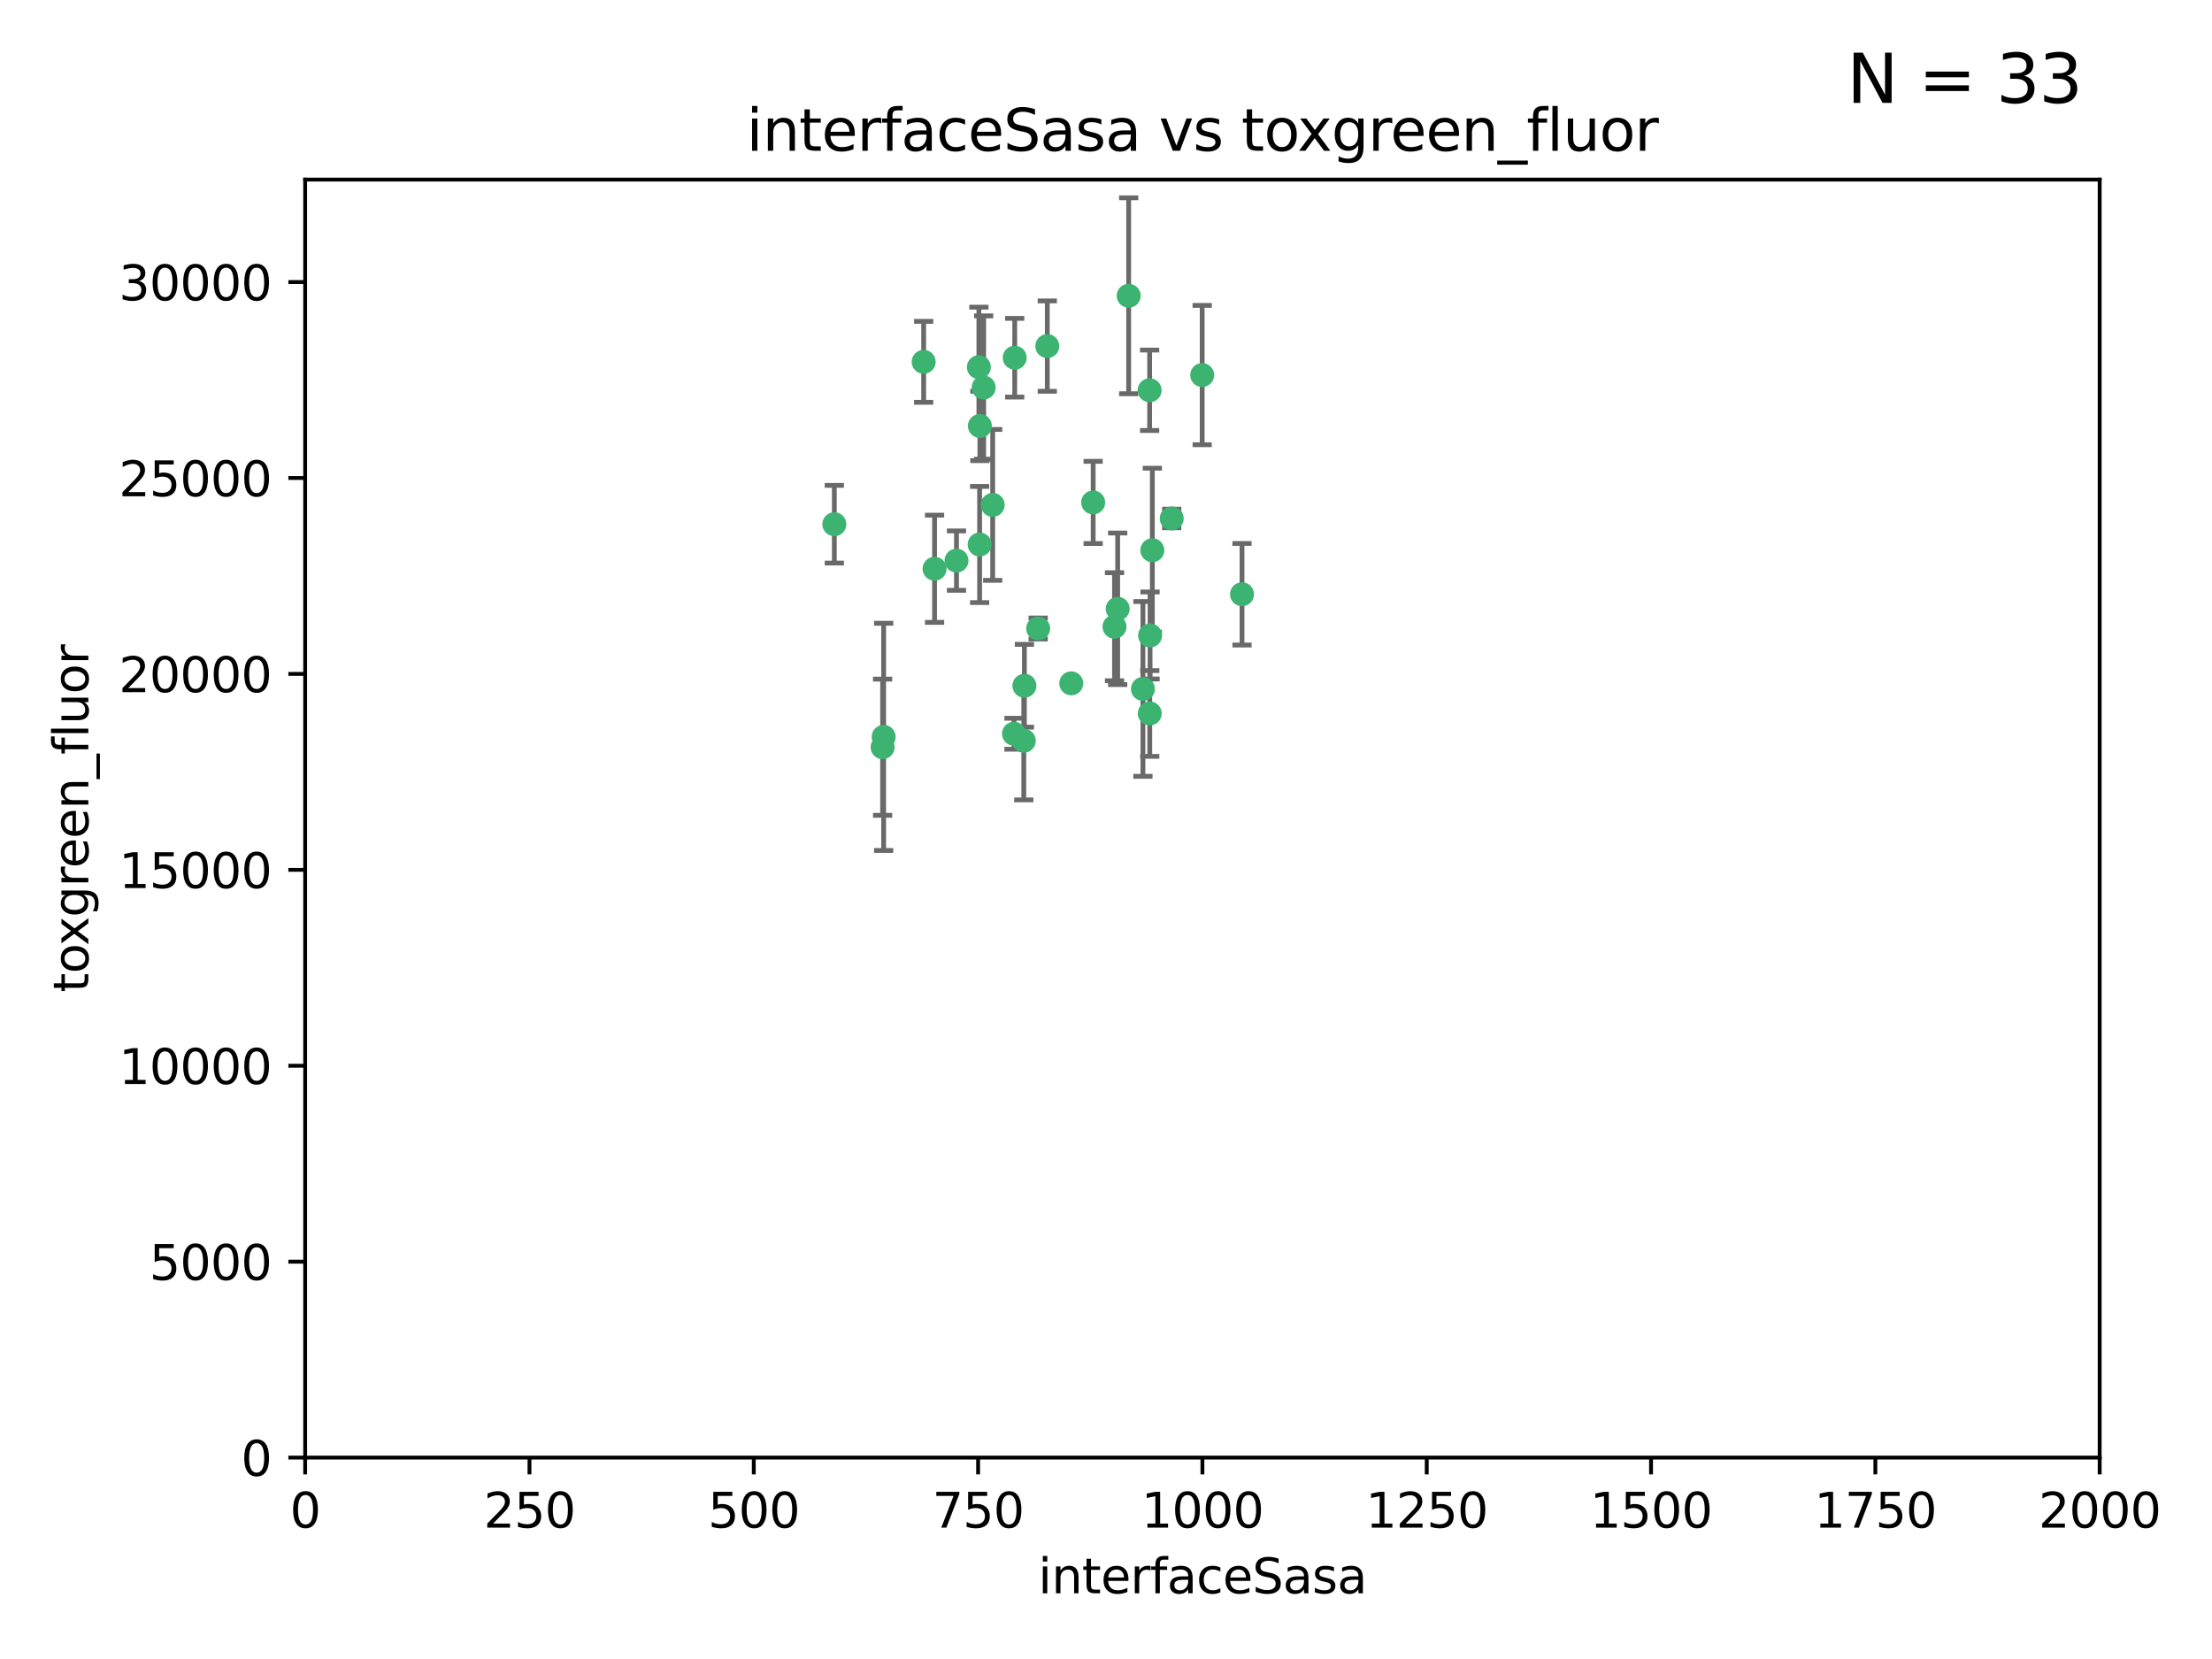 <?xml version="1.0" encoding="utf-8" standalone="no"?>
<!DOCTYPE svg PUBLIC "-//W3C//DTD SVG 1.1//EN"
  "http://www.w3.org/Graphics/SVG/1.1/DTD/svg11.dtd">
<svg xmlns:xlink="http://www.w3.org/1999/xlink" width="460.8pt" height="345.6pt" viewBox="0 0 460.8 345.6" xmlns="http://www.w3.org/2000/svg" version="1.1">
 <defs>
  <style type="text/css">*{stroke-linejoin: round; stroke-linecap: butt}</style>
 </defs>
 <g id="figure_1">
  <g id="patch_1">
   <path d="M 0 345.6 
L 460.8 345.6 
L 460.8 0 
L 0 0 
z
" style="fill: #ffffff"/>
  </g>
  <g id="axes_1">
   <g id="patch_2">
    <path d="M 63.571 303.64 
L 437.4 303.64 
L 437.4 37.411 
L 63.571 37.411 
z
" style="fill: #ffffff"/>
   </g>
   <g id="PathCollection_1">
    <defs>
     <path id="m4b4ad82e3a" d="M 0 1.118 
C 0.297 1.118 0.581 1 0.791 0.791 
C 1 0.581 1.118 0.297 1.118 0 
C 1.118 -0.297 1 -0.581 0.791 -0.791 
C 0.581 -1 0.297 -1.118 0 -1.118 
C -0.297 -1.118 -0.581 -1 -0.791 -0.791 
C -1 -0.581 -1.118 -0.297 -1.118 0 
C -1.118 0.297 -1 0.581 -0.791 0.791 
C -0.581 1 -0.297 1.118 0 1.118 
z
" style="stroke: #3cb371"/>
    </defs>
    <g clip-path="url(#p4bddaed926)">
     <use xlink:href="#m4b4ad82e3a" x="239.489" y="81.302" style="fill: #3cb371; stroke: #3cb371"/>
     <use xlink:href="#m4b4ad82e3a" x="250.437" y="78.131" style="fill: #3cb371; stroke: #3cb371"/>
     <use xlink:href="#m4b4ad82e3a" x="218.168" y="72.1" style="fill: #3cb371; stroke: #3cb371"/>
     <use xlink:href="#m4b4ad82e3a" x="240.054" y="114.62" style="fill: #3cb371; stroke: #3cb371"/>
     <use xlink:href="#m4b4ad82e3a" x="258.734" y="123.793" style="fill: #3cb371; stroke: #3cb371"/>
     <use xlink:href="#m4b4ad82e3a" x="211.385" y="74.519" style="fill: #3cb371; stroke: #3cb371"/>
     <use xlink:href="#m4b4ad82e3a" x="223.161" y="142.351" style="fill: #3cb371; stroke: #3cb371"/>
     <use xlink:href="#m4b4ad82e3a" x="227.725" y="104.669" style="fill: #3cb371; stroke: #3cb371"/>
     <use xlink:href="#m4b4ad82e3a" x="235.125" y="61.614" style="fill: #3cb371; stroke: #3cb371"/>
     <use xlink:href="#m4b4ad82e3a" x="244.091" y="108.004" style="fill: #3cb371; stroke: #3cb371"/>
     <use xlink:href="#m4b4ad82e3a" x="213.404" y="142.86" style="fill: #3cb371; stroke: #3cb371"/>
     <use xlink:href="#m4b4ad82e3a" x="204.131" y="88.731" style="fill: #3cb371; stroke: #3cb371"/>
     <use xlink:href="#m4b4ad82e3a" x="204.916" y="80.73" style="fill: #3cb371; stroke: #3cb371"/>
     <use xlink:href="#m4b4ad82e3a" x="192.417" y="75.375" style="fill: #3cb371; stroke: #3cb371"/>
     <use xlink:href="#m4b4ad82e3a" x="213.275" y="154.316" style="fill: #3cb371; stroke: #3cb371"/>
     <use xlink:href="#m4b4ad82e3a" x="216.269" y="130.924" style="fill: #3cb371; stroke: #3cb371"/>
     <use xlink:href="#m4b4ad82e3a" x="206.796" y="105.18" style="fill: #3cb371; stroke: #3cb371"/>
     <use xlink:href="#m4b4ad82e3a" x="199.256" y="116.785" style="fill: #3cb371; stroke: #3cb371"/>
     <use xlink:href="#m4b4ad82e3a" x="203.92" y="76.485" style="fill: #3cb371; stroke: #3cb371"/>
     <use xlink:href="#m4b4ad82e3a" x="204.073" y="113.43" style="fill: #3cb371; stroke: #3cb371"/>
     <use xlink:href="#m4b4ad82e3a" x="239.579" y="132.38" style="fill: #3cb371; stroke: #3cb371"/>
     <use xlink:href="#m4b4ad82e3a" x="232.833" y="126.822" style="fill: #3cb371; stroke: #3cb371"/>
     <use xlink:href="#m4b4ad82e3a" x="194.686" y="118.484" style="fill: #3cb371; stroke: #3cb371"/>
     <use xlink:href="#m4b4ad82e3a" x="183.864" y="155.658" style="fill: #3cb371; stroke: #3cb371"/>
     <use xlink:href="#m4b4ad82e3a" x="211.23" y="152.848" style="fill: #3cb371; stroke: #3cb371"/>
     <use xlink:href="#m4b4ad82e3a" x="238.093" y="143.516" style="fill: #3cb371; stroke: #3cb371"/>
     <use xlink:href="#m4b4ad82e3a" x="239.516" y="148.629" style="fill: #3cb371; stroke: #3cb371"/>
     <use xlink:href="#m4b4ad82e3a" x="184.082" y="153.5" style="fill: #3cb371; stroke: #3cb371"/>
     <use xlink:href="#m4b4ad82e3a" x="232.174" y="130.556" style="fill: #3cb371; stroke: #3cb371"/>
     <use xlink:href="#m4b4ad82e3a" x="173.806" y="109.203" style="fill: #3cb371; stroke: #3cb371"/>
    </g>
   </g>
   <g id="matplotlib.axis_1">
    <g id="xtick_1">
     <g id="line2d_1">
      <defs>
       <path id="mfb770c3630" d="M 0 0 
L 0 3.5 
" style="stroke: #000000; stroke-width: 0.8"/>
      </defs>
      <g>
       <use xlink:href="#mfb770c3630" x="63.571" y="303.64" style="stroke: #000000; stroke-width: 0.8"/>
      </g>
     </g>
     <g id="text_1">
      <!-- 0 -->
      <g transform="translate(60.39 318.238)scale(0.1 -0.1)">
       <defs>
        <path id="DejaVuSans-30" d="M 2034 4250 
Q 1547 4250 1301 3770 
Q 1056 3291 1056 2328 
Q 1056 1369 1301 889 
Q 1547 409 2034 409 
Q 2525 409 2770 889 
Q 3016 1369 3016 2328 
Q 3016 3291 2770 3770 
Q 2525 4250 2034 4250 
z
M 2034 4750 
Q 2819 4750 3233 4129 
Q 3647 3509 3647 2328 
Q 3647 1150 3233 529 
Q 2819 -91 2034 -91 
Q 1250 -91 836 529 
Q 422 1150 422 2328 
Q 422 3509 836 4129 
Q 1250 4750 2034 4750 
z
" transform="scale(0.016)"/>
       </defs>
       <use xlink:href="#DejaVuSans-30"/>
      </g>
     </g>
    </g>
    <g id="xtick_2">
     <g id="line2d_2">
      <g>
       <use xlink:href="#mfb770c3630" x="110.3" y="303.64" style="stroke: #000000; stroke-width: 0.8"/>
      </g>
     </g>
     <g id="text_2">
      <!-- 250 -->
      <g transform="translate(100.756 318.238)scale(0.1 -0.1)">
       <defs>
        <path id="DejaVuSans-32" d="M 1228 531 
L 3431 531 
L 3431 0 
L 469 0 
L 469 531 
Q 828 903 1448 1529 
Q 2069 2156 2228 2338 
Q 2531 2678 2651 2914 
Q 2772 3150 2772 3378 
Q 2772 3750 2511 3984 
Q 2250 4219 1831 4219 
Q 1534 4219 1204 4116 
Q 875 4013 500 3803 
L 500 4441 
Q 881 4594 1212 4672 
Q 1544 4750 1819 4750 
Q 2544 4750 2975 4387 
Q 3406 4025 3406 3419 
Q 3406 3131 3298 2873 
Q 3191 2616 2906 2266 
Q 2828 2175 2409 1742 
Q 1991 1309 1228 531 
z
" transform="scale(0.016)"/>
        <path id="DejaVuSans-35" d="M 691 4666 
L 3169 4666 
L 3169 4134 
L 1269 4134 
L 1269 2991 
Q 1406 3038 1543 3061 
Q 1681 3084 1819 3084 
Q 2600 3084 3056 2656 
Q 3513 2228 3513 1497 
Q 3513 744 3044 326 
Q 2575 -91 1722 -91 
Q 1428 -91 1123 -41 
Q 819 9 494 109 
L 494 744 
Q 775 591 1075 516 
Q 1375 441 1709 441 
Q 2250 441 2565 725 
Q 2881 1009 2881 1497 
Q 2881 1984 2565 2268 
Q 2250 2553 1709 2553 
Q 1456 2553 1204 2497 
Q 953 2441 691 2322 
L 691 4666 
z
" transform="scale(0.016)"/>
       </defs>
       <use xlink:href="#DejaVuSans-32"/>
       <use xlink:href="#DejaVuSans-35" x="63.623"/>
       <use xlink:href="#DejaVuSans-30" x="127.246"/>
      </g>
     </g>
    </g>
    <g id="xtick_3">
     <g id="line2d_3">
      <g>
       <use xlink:href="#mfb770c3630" x="157.028" y="303.64" style="stroke: #000000; stroke-width: 0.8"/>
      </g>
     </g>
     <g id="text_3">
      <!-- 500 -->
      <g transform="translate(147.485 318.238)scale(0.1 -0.1)">
       <use xlink:href="#DejaVuSans-35"/>
       <use xlink:href="#DejaVuSans-30" x="63.623"/>
       <use xlink:href="#DejaVuSans-30" x="127.246"/>
      </g>
     </g>
    </g>
    <g id="xtick_4">
     <g id="line2d_4">
      <g>
       <use xlink:href="#mfb770c3630" x="203.757" y="303.64" style="stroke: #000000; stroke-width: 0.8"/>
      </g>
     </g>
     <g id="text_4">
      <!-- 750 -->
      <g transform="translate(194.213 318.238)scale(0.1 -0.1)">
       <defs>
        <path id="DejaVuSans-37" d="M 525 4666 
L 3525 4666 
L 3525 4397 
L 1831 0 
L 1172 0 
L 2766 4134 
L 525 4134 
L 525 4666 
z
" transform="scale(0.016)"/>
       </defs>
       <use xlink:href="#DejaVuSans-37"/>
       <use xlink:href="#DejaVuSans-35" x="63.623"/>
       <use xlink:href="#DejaVuSans-30" x="127.246"/>
      </g>
     </g>
    </g>
    <g id="xtick_5">
     <g id="line2d_5">
      <g>
       <use xlink:href="#mfb770c3630" x="250.486" y="303.64" style="stroke: #000000; stroke-width: 0.8"/>
      </g>
     </g>
     <g id="text_5">
      <!-- 1000 -->
      <g transform="translate(237.761 318.238)scale(0.1 -0.1)">
       <defs>
        <path id="DejaVuSans-31" d="M 794 531 
L 1825 531 
L 1825 4091 
L 703 3866 
L 703 4441 
L 1819 4666 
L 2450 4666 
L 2450 531 
L 3481 531 
L 3481 0 
L 794 0 
L 794 531 
z
" transform="scale(0.016)"/>
       </defs>
       <use xlink:href="#DejaVuSans-31"/>
       <use xlink:href="#DejaVuSans-30" x="63.623"/>
       <use xlink:href="#DejaVuSans-30" x="127.246"/>
       <use xlink:href="#DejaVuSans-30" x="190.869"/>
      </g>
     </g>
    </g>
    <g id="xtick_6">
     <g id="line2d_6">
      <g>
       <use xlink:href="#mfb770c3630" x="297.214" y="303.64" style="stroke: #000000; stroke-width: 0.8"/>
      </g>
     </g>
     <g id="text_6">
      <!-- 1250 -->
      <g transform="translate(284.489 318.238)scale(0.1 -0.1)">
       <use xlink:href="#DejaVuSans-31"/>
       <use xlink:href="#DejaVuSans-32" x="63.623"/>
       <use xlink:href="#DejaVuSans-35" x="127.246"/>
       <use xlink:href="#DejaVuSans-30" x="190.869"/>
      </g>
     </g>
    </g>
    <g id="xtick_7">
     <g id="line2d_7">
      <g>
       <use xlink:href="#mfb770c3630" x="343.943" y="303.64" style="stroke: #000000; stroke-width: 0.8"/>
      </g>
     </g>
     <g id="text_7">
      <!-- 1500 -->
      <g transform="translate(331.218 318.238)scale(0.1 -0.1)">
       <use xlink:href="#DejaVuSans-31"/>
       <use xlink:href="#DejaVuSans-35" x="63.623"/>
       <use xlink:href="#DejaVuSans-30" x="127.246"/>
       <use xlink:href="#DejaVuSans-30" x="190.869"/>
      </g>
     </g>
    </g>
    <g id="xtick_8">
     <g id="line2d_8">
      <g>
       <use xlink:href="#mfb770c3630" x="390.671" y="303.64" style="stroke: #000000; stroke-width: 0.8"/>
      </g>
     </g>
     <g id="text_8">
      <!-- 1750 -->
      <g transform="translate(377.946 318.238)scale(0.1 -0.1)">
       <use xlink:href="#DejaVuSans-31"/>
       <use xlink:href="#DejaVuSans-37" x="63.623"/>
       <use xlink:href="#DejaVuSans-35" x="127.246"/>
       <use xlink:href="#DejaVuSans-30" x="190.869"/>
      </g>
     </g>
    </g>
    <g id="xtick_9">
     <g id="line2d_9">
      <g>
       <use xlink:href="#mfb770c3630" x="437.4" y="303.64" style="stroke: #000000; stroke-width: 0.8"/>
      </g>
     </g>
     <g id="text_9">
      <!-- 2000 -->
      <g transform="translate(424.675 318.238)scale(0.1 -0.1)">
       <use xlink:href="#DejaVuSans-32"/>
       <use xlink:href="#DejaVuSans-30" x="63.623"/>
       <use xlink:href="#DejaVuSans-30" x="127.246"/>
       <use xlink:href="#DejaVuSans-30" x="190.869"/>
      </g>
     </g>
    </g>
    <g id="text_10">
     <!-- interfaceSasa -->
     <g transform="translate(216.279 331.917)scale(0.1 -0.1)">
      <defs>
       <path id="DejaVuSans-69" d="M 603 3500 
L 1178 3500 
L 1178 0 
L 603 0 
L 603 3500 
z
M 603 4863 
L 1178 4863 
L 1178 4134 
L 603 4134 
L 603 4863 
z
" transform="scale(0.016)"/>
       <path id="DejaVuSans-6e" d="M 3513 2113 
L 3513 0 
L 2938 0 
L 2938 2094 
Q 2938 2591 2744 2837 
Q 2550 3084 2163 3084 
Q 1697 3084 1428 2787 
Q 1159 2491 1159 1978 
L 1159 0 
L 581 0 
L 581 3500 
L 1159 3500 
L 1159 2956 
Q 1366 3272 1645 3428 
Q 1925 3584 2291 3584 
Q 2894 3584 3203 3211 
Q 3513 2838 3513 2113 
z
" transform="scale(0.016)"/>
       <path id="DejaVuSans-74" d="M 1172 4494 
L 1172 3500 
L 2356 3500 
L 2356 3053 
L 1172 3053 
L 1172 1153 
Q 1172 725 1289 603 
Q 1406 481 1766 481 
L 2356 481 
L 2356 0 
L 1766 0 
Q 1100 0 847 248 
Q 594 497 594 1153 
L 594 3053 
L 172 3053 
L 172 3500 
L 594 3500 
L 594 4494 
L 1172 4494 
z
" transform="scale(0.016)"/>
       <path id="DejaVuSans-65" d="M 3597 1894 
L 3597 1613 
L 953 1613 
Q 991 1019 1311 708 
Q 1631 397 2203 397 
Q 2534 397 2845 478 
Q 3156 559 3463 722 
L 3463 178 
Q 3153 47 2828 -22 
Q 2503 -91 2169 -91 
Q 1331 -91 842 396 
Q 353 884 353 1716 
Q 353 2575 817 3079 
Q 1281 3584 2069 3584 
Q 2775 3584 3186 3129 
Q 3597 2675 3597 1894 
z
M 3022 2063 
Q 3016 2534 2758 2815 
Q 2500 3097 2075 3097 
Q 1594 3097 1305 2825 
Q 1016 2553 972 2059 
L 3022 2063 
z
" transform="scale(0.016)"/>
       <path id="DejaVuSans-72" d="M 2631 2963 
Q 2534 3019 2420 3045 
Q 2306 3072 2169 3072 
Q 1681 3072 1420 2755 
Q 1159 2438 1159 1844 
L 1159 0 
L 581 0 
L 581 3500 
L 1159 3500 
L 1159 2956 
Q 1341 3275 1631 3429 
Q 1922 3584 2338 3584 
Q 2397 3584 2469 3576 
Q 2541 3569 2628 3553 
L 2631 2963 
z
" transform="scale(0.016)"/>
       <path id="DejaVuSans-66" d="M 2375 4863 
L 2375 4384 
L 1825 4384 
Q 1516 4384 1395 4259 
Q 1275 4134 1275 3809 
L 1275 3500 
L 2222 3500 
L 2222 3053 
L 1275 3053 
L 1275 0 
L 697 0 
L 697 3053 
L 147 3053 
L 147 3500 
L 697 3500 
L 697 3744 
Q 697 4328 969 4595 
Q 1241 4863 1831 4863 
L 2375 4863 
z
" transform="scale(0.016)"/>
       <path id="DejaVuSans-61" d="M 2194 1759 
Q 1497 1759 1228 1600 
Q 959 1441 959 1056 
Q 959 750 1161 570 
Q 1363 391 1709 391 
Q 2188 391 2477 730 
Q 2766 1069 2766 1631 
L 2766 1759 
L 2194 1759 
z
M 3341 1997 
L 3341 0 
L 2766 0 
L 2766 531 
Q 2569 213 2275 61 
Q 1981 -91 1556 -91 
Q 1019 -91 701 211 
Q 384 513 384 1019 
Q 384 1609 779 1909 
Q 1175 2209 1959 2209 
L 2766 2209 
L 2766 2266 
Q 2766 2663 2505 2880 
Q 2244 3097 1772 3097 
Q 1472 3097 1187 3025 
Q 903 2953 641 2809 
L 641 3341 
Q 956 3463 1253 3523 
Q 1550 3584 1831 3584 
Q 2591 3584 2966 3190 
Q 3341 2797 3341 1997 
z
" transform="scale(0.016)"/>
       <path id="DejaVuSans-63" d="M 3122 3366 
L 3122 2828 
Q 2878 2963 2633 3030 
Q 2388 3097 2138 3097 
Q 1578 3097 1268 2742 
Q 959 2388 959 1747 
Q 959 1106 1268 751 
Q 1578 397 2138 397 
Q 2388 397 2633 464 
Q 2878 531 3122 666 
L 3122 134 
Q 2881 22 2623 -34 
Q 2366 -91 2075 -91 
Q 1284 -91 818 406 
Q 353 903 353 1747 
Q 353 2603 823 3093 
Q 1294 3584 2113 3584 
Q 2378 3584 2631 3529 
Q 2884 3475 3122 3366 
z
" transform="scale(0.016)"/>
       <path id="DejaVuSans-53" d="M 3425 4513 
L 3425 3897 
Q 3066 4069 2747 4153 
Q 2428 4238 2131 4238 
Q 1616 4238 1336 4038 
Q 1056 3838 1056 3469 
Q 1056 3159 1242 3001 
Q 1428 2844 1947 2747 
L 2328 2669 
Q 3034 2534 3370 2195 
Q 3706 1856 3706 1288 
Q 3706 609 3251 259 
Q 2797 -91 1919 -91 
Q 1588 -91 1214 -16 
Q 841 59 441 206 
L 441 856 
Q 825 641 1194 531 
Q 1563 422 1919 422 
Q 2459 422 2753 634 
Q 3047 847 3047 1241 
Q 3047 1584 2836 1778 
Q 2625 1972 2144 2069 
L 1759 2144 
Q 1053 2284 737 2584 
Q 422 2884 422 3419 
Q 422 4038 858 4394 
Q 1294 4750 2059 4750 
Q 2388 4750 2728 4690 
Q 3069 4631 3425 4513 
z
" transform="scale(0.016)"/>
       <path id="DejaVuSans-73" d="M 2834 3397 
L 2834 2853 
Q 2591 2978 2328 3040 
Q 2066 3103 1784 3103 
Q 1356 3103 1142 2972 
Q 928 2841 928 2578 
Q 928 2378 1081 2264 
Q 1234 2150 1697 2047 
L 1894 2003 
Q 2506 1872 2764 1633 
Q 3022 1394 3022 966 
Q 3022 478 2636 193 
Q 2250 -91 1575 -91 
Q 1294 -91 989 -36 
Q 684 19 347 128 
L 347 722 
Q 666 556 975 473 
Q 1284 391 1588 391 
Q 1994 391 2212 530 
Q 2431 669 2431 922 
Q 2431 1156 2273 1281 
Q 2116 1406 1581 1522 
L 1381 1569 
Q 847 1681 609 1914 
Q 372 2147 372 2553 
Q 372 3047 722 3315 
Q 1072 3584 1716 3584 
Q 2034 3584 2315 3537 
Q 2597 3491 2834 3397 
z
" transform="scale(0.016)"/>
      </defs>
      <use xlink:href="#DejaVuSans-69"/>
      <use xlink:href="#DejaVuSans-6e" x="27.783"/>
      <use xlink:href="#DejaVuSans-74" x="91.162"/>
      <use xlink:href="#DejaVuSans-65" x="130.371"/>
      <use xlink:href="#DejaVuSans-72" x="191.895"/>
      <use xlink:href="#DejaVuSans-66" x="233.008"/>
      <use xlink:href="#DejaVuSans-61" x="268.213"/>
      <use xlink:href="#DejaVuSans-63" x="329.492"/>
      <use xlink:href="#DejaVuSans-65" x="384.473"/>
      <use xlink:href="#DejaVuSans-53" x="445.996"/>
      <use xlink:href="#DejaVuSans-61" x="509.473"/>
      <use xlink:href="#DejaVuSans-73" x="570.752"/>
      <use xlink:href="#DejaVuSans-61" x="622.852"/>
     </g>
    </g>
   </g>
   <g id="matplotlib.axis_2">
    <g id="ytick_1">
     <g id="line2d_10">
      <defs>
       <path id="mf0204345bb" d="M 0 0 
L -3.5 0 
" style="stroke: #000000; stroke-width: 0.8"/>
      </defs>
      <g>
       <use xlink:href="#mf0204345bb" x="63.571" y="303.64" style="stroke: #000000; stroke-width: 0.8"/>
      </g>
     </g>
     <g id="text_11">
      <!-- 0 -->
      <g transform="translate(50.209 307.439)scale(0.1 -0.1)">
       <use xlink:href="#DejaVuSans-30"/>
      </g>
     </g>
    </g>
    <g id="ytick_2">
     <g id="line2d_11">
      <g>
       <use xlink:href="#mf0204345bb" x="63.571" y="262.827" style="stroke: #000000; stroke-width: 0.8"/>
      </g>
     </g>
     <g id="text_12">
      <!-- 5000 -->
      <g transform="translate(31.121 266.626)scale(0.1 -0.1)">
       <use xlink:href="#DejaVuSans-35"/>
       <use xlink:href="#DejaVuSans-30" x="63.623"/>
       <use xlink:href="#DejaVuSans-30" x="127.246"/>
       <use xlink:href="#DejaVuSans-30" x="190.869"/>
      </g>
     </g>
    </g>
    <g id="ytick_3">
     <g id="line2d_12">
      <g>
       <use xlink:href="#mf0204345bb" x="63.571" y="222.014" style="stroke: #000000; stroke-width: 0.8"/>
      </g>
     </g>
     <g id="text_13">
      <!-- 10000 -->
      <g transform="translate(24.759 225.813)scale(0.1 -0.1)">
       <use xlink:href="#DejaVuSans-31"/>
       <use xlink:href="#DejaVuSans-30" x="63.623"/>
       <use xlink:href="#DejaVuSans-30" x="127.246"/>
       <use xlink:href="#DejaVuSans-30" x="190.869"/>
       <use xlink:href="#DejaVuSans-30" x="254.492"/>
      </g>
     </g>
    </g>
    <g id="ytick_4">
     <g id="line2d_13">
      <g>
       <use xlink:href="#mf0204345bb" x="63.571" y="181.201" style="stroke: #000000; stroke-width: 0.8"/>
      </g>
     </g>
     <g id="text_14">
      <!-- 15000 -->
      <g transform="translate(24.759 185)scale(0.1 -0.1)">
       <use xlink:href="#DejaVuSans-31"/>
       <use xlink:href="#DejaVuSans-35" x="63.623"/>
       <use xlink:href="#DejaVuSans-30" x="127.246"/>
       <use xlink:href="#DejaVuSans-30" x="190.869"/>
       <use xlink:href="#DejaVuSans-30" x="254.492"/>
      </g>
     </g>
    </g>
    <g id="ytick_5">
     <g id="line2d_14">
      <g>
       <use xlink:href="#mf0204345bb" x="63.571" y="140.388" style="stroke: #000000; stroke-width: 0.8"/>
      </g>
     </g>
     <g id="text_15">
      <!-- 20000 -->
      <g transform="translate(24.759 144.187)scale(0.1 -0.1)">
       <use xlink:href="#DejaVuSans-32"/>
       <use xlink:href="#DejaVuSans-30" x="63.623"/>
       <use xlink:href="#DejaVuSans-30" x="127.246"/>
       <use xlink:href="#DejaVuSans-30" x="190.869"/>
       <use xlink:href="#DejaVuSans-30" x="254.492"/>
      </g>
     </g>
    </g>
    <g id="ytick_6">
     <g id="line2d_15">
      <g>
       <use xlink:href="#mf0204345bb" x="63.571" y="99.575" style="stroke: #000000; stroke-width: 0.8"/>
      </g>
     </g>
     <g id="text_16">
      <!-- 25000 -->
      <g transform="translate(24.759 103.374)scale(0.1 -0.1)">
       <use xlink:href="#DejaVuSans-32"/>
       <use xlink:href="#DejaVuSans-35" x="63.623"/>
       <use xlink:href="#DejaVuSans-30" x="127.246"/>
       <use xlink:href="#DejaVuSans-30" x="190.869"/>
       <use xlink:href="#DejaVuSans-30" x="254.492"/>
      </g>
     </g>
    </g>
    <g id="ytick_7">
     <g id="line2d_16">
      <g>
       <use xlink:href="#mf0204345bb" x="63.571" y="58.761" style="stroke: #000000; stroke-width: 0.8"/>
      </g>
     </g>
     <g id="text_17">
      <!-- 30000 -->
      <g transform="translate(24.759 62.561)scale(0.1 -0.1)">
       <defs>
        <path id="DejaVuSans-33" d="M 2597 2516 
Q 3050 2419 3304 2112 
Q 3559 1806 3559 1356 
Q 3559 666 3084 287 
Q 2609 -91 1734 -91 
Q 1441 -91 1130 -33 
Q 819 25 488 141 
L 488 750 
Q 750 597 1062 519 
Q 1375 441 1716 441 
Q 2309 441 2620 675 
Q 2931 909 2931 1356 
Q 2931 1769 2642 2001 
Q 2353 2234 1838 2234 
L 1294 2234 
L 1294 2753 
L 1863 2753 
Q 2328 2753 2575 2939 
Q 2822 3125 2822 3475 
Q 2822 3834 2567 4026 
Q 2313 4219 1838 4219 
Q 1578 4219 1281 4162 
Q 984 4106 628 3988 
L 628 4550 
Q 988 4650 1302 4700 
Q 1616 4750 1894 4750 
Q 2613 4750 3031 4423 
Q 3450 4097 3450 3541 
Q 3450 3153 3228 2886 
Q 3006 2619 2597 2516 
z
" transform="scale(0.016)"/>
       </defs>
       <use xlink:href="#DejaVuSans-33"/>
       <use xlink:href="#DejaVuSans-30" x="63.623"/>
       <use xlink:href="#DejaVuSans-30" x="127.246"/>
       <use xlink:href="#DejaVuSans-30" x="190.869"/>
       <use xlink:href="#DejaVuSans-30" x="254.492"/>
      </g>
     </g>
    </g>
    <g id="text_18">
     <!-- toxgreen_fluor -->
     <g transform="translate(18.401 206.72)rotate(-90)scale(0.1 -0.1)">
      <defs>
       <path id="DejaVuSans-6f" d="M 1959 3097 
Q 1497 3097 1228 2736 
Q 959 2375 959 1747 
Q 959 1119 1226 758 
Q 1494 397 1959 397 
Q 2419 397 2687 759 
Q 2956 1122 2956 1747 
Q 2956 2369 2687 2733 
Q 2419 3097 1959 3097 
z
M 1959 3584 
Q 2709 3584 3137 3096 
Q 3566 2609 3566 1747 
Q 3566 888 3137 398 
Q 2709 -91 1959 -91 
Q 1206 -91 779 398 
Q 353 888 353 1747 
Q 353 2609 779 3096 
Q 1206 3584 1959 3584 
z
" transform="scale(0.016)"/>
       <path id="DejaVuSans-78" d="M 3513 3500 
L 2247 1797 
L 3578 0 
L 2900 0 
L 1881 1375 
L 863 0 
L 184 0 
L 1544 1831 
L 300 3500 
L 978 3500 
L 1906 2253 
L 2834 3500 
L 3513 3500 
z
" transform="scale(0.016)"/>
       <path id="DejaVuSans-67" d="M 2906 1791 
Q 2906 2416 2648 2759 
Q 2391 3103 1925 3103 
Q 1463 3103 1205 2759 
Q 947 2416 947 1791 
Q 947 1169 1205 825 
Q 1463 481 1925 481 
Q 2391 481 2648 825 
Q 2906 1169 2906 1791 
z
M 3481 434 
Q 3481 -459 3084 -895 
Q 2688 -1331 1869 -1331 
Q 1566 -1331 1297 -1286 
Q 1028 -1241 775 -1147 
L 775 -588 
Q 1028 -725 1275 -790 
Q 1522 -856 1778 -856 
Q 2344 -856 2625 -561 
Q 2906 -266 2906 331 
L 2906 616 
Q 2728 306 2450 153 
Q 2172 0 1784 0 
Q 1141 0 747 490 
Q 353 981 353 1791 
Q 353 2603 747 3093 
Q 1141 3584 1784 3584 
Q 2172 3584 2450 3431 
Q 2728 3278 2906 2969 
L 2906 3500 
L 3481 3500 
L 3481 434 
z
" transform="scale(0.016)"/>
       <path id="DejaVuSans-5f" d="M 3263 -1063 
L 3263 -1509 
L -63 -1509 
L -63 -1063 
L 3263 -1063 
z
" transform="scale(0.016)"/>
       <path id="DejaVuSans-6c" d="M 603 4863 
L 1178 4863 
L 1178 0 
L 603 0 
L 603 4863 
z
" transform="scale(0.016)"/>
       <path id="DejaVuSans-75" d="M 544 1381 
L 544 3500 
L 1119 3500 
L 1119 1403 
Q 1119 906 1312 657 
Q 1506 409 1894 409 
Q 2359 409 2629 706 
Q 2900 1003 2900 1516 
L 2900 3500 
L 3475 3500 
L 3475 0 
L 2900 0 
L 2900 538 
Q 2691 219 2414 64 
Q 2138 -91 1772 -91 
Q 1169 -91 856 284 
Q 544 659 544 1381 
z
M 1991 3584 
L 1991 3584 
z
" transform="scale(0.016)"/>
      </defs>
      <use xlink:href="#DejaVuSans-74"/>
      <use xlink:href="#DejaVuSans-6f" x="39.209"/>
      <use xlink:href="#DejaVuSans-78" x="97.266"/>
      <use xlink:href="#DejaVuSans-67" x="156.445"/>
      <use xlink:href="#DejaVuSans-72" x="219.922"/>
      <use xlink:href="#DejaVuSans-65" x="258.785"/>
      <use xlink:href="#DejaVuSans-65" x="320.309"/>
      <use xlink:href="#DejaVuSans-6e" x="381.832"/>
      <use xlink:href="#DejaVuSans-5f" x="445.211"/>
      <use xlink:href="#DejaVuSans-66" x="495.211"/>
      <use xlink:href="#DejaVuSans-6c" x="530.416"/>
      <use xlink:href="#DejaVuSans-75" x="558.199"/>
      <use xlink:href="#DejaVuSans-6f" x="621.578"/>
      <use xlink:href="#DejaVuSans-72" x="682.76"/>
     </g>
    </g>
   </g>
   <g id="LineCollection_1">
    <path d="M 239.489 89.677 
L 239.489 72.926 
" clip-path="url(#p4bddaed926)" style="fill: none; stroke: #696969"/>
    <path d="M 250.437 92.642 
L 250.437 63.621 
" clip-path="url(#p4bddaed926)" style="fill: none; stroke: #696969"/>
    <path d="M 218.168 81.508 
L 218.168 62.691 
" clip-path="url(#p4bddaed926)" style="fill: none; stroke: #696969"/>
    <path d="M 240.054 131.703 
L 240.054 97.537 
" clip-path="url(#p4bddaed926)" style="fill: none; stroke: #696969"/>
    <path d="M 258.734 134.369 
L 258.734 113.217 
" clip-path="url(#p4bddaed926)" style="fill: none; stroke: #696969"/>
    <path d="M 211.385 82.716 
L 211.385 66.323 
" clip-path="url(#p4bddaed926)" style="fill: none; stroke: #696969"/>
    <path d="M 223.161 142.961 
L 223.161 141.74 
" clip-path="url(#p4bddaed926)" style="fill: none; stroke: #696969"/>
    <path d="M 227.725 113.231 
L 227.725 96.106 
" clip-path="url(#p4bddaed926)" style="fill: none; stroke: #696969"/>
    <path d="M 235.125 82.023 
L 235.125 41.205 
" clip-path="url(#p4bddaed926)" style="fill: none; stroke: #696969"/>
    <path d="M 244.091 109.944 
L 244.091 106.064 
" clip-path="url(#p4bddaed926)" style="fill: none; stroke: #696969"/>
    <path d="M 213.404 151.483 
L 213.404 134.236 
" clip-path="url(#p4bddaed926)" style="fill: none; stroke: #696969"/>
    <path d="M 204.131 95.956 
L 204.131 81.505 
" clip-path="url(#p4bddaed926)" style="fill: none; stroke: #696969"/>
    <path d="M 204.916 95.657 
L 204.916 65.803 
" clip-path="url(#p4bddaed926)" style="fill: none; stroke: #696969"/>
    <path d="M 192.417 83.805 
L 192.417 66.944 
" clip-path="url(#p4bddaed926)" style="fill: none; stroke: #696969"/>
    <path d="M 213.275 166.633 
L 213.275 141.999 
" clip-path="url(#p4bddaed926)" style="fill: none; stroke: #696969"/>
    <path d="M 216.269 133.114 
L 216.269 128.735 
" clip-path="url(#p4bddaed926)" style="fill: none; stroke: #696969"/>
    <path d="M 206.796 120.895 
L 206.796 89.465 
" clip-path="url(#p4bddaed926)" style="fill: none; stroke: #696969"/>
    <path d="M 199.256 122.971 
L 199.256 110.599 
" clip-path="url(#p4bddaed926)" style="fill: none; stroke: #696969"/>
    <path d="M 203.92 88.982 
L 203.92 63.989 
" clip-path="url(#p4bddaed926)" style="fill: none; stroke: #696969"/>
    <path d="M 204.073 125.529 
L 204.073 101.332 
" clip-path="url(#p4bddaed926)" style="fill: none; stroke: #696969"/>
    <path d="M 239.579 141.447 
L 239.579 123.313 
" clip-path="url(#p4bddaed926)" style="fill: none; stroke: #696969"/>
    <path d="M 232.833 142.606 
L 232.833 111.038 
" clip-path="url(#p4bddaed926)" style="fill: none; stroke: #696969"/>
    <path d="M 194.686 129.651 
L 194.686 107.317 
" clip-path="url(#p4bddaed926)" style="fill: none; stroke: #696969"/>
    <path d="M 183.864 169.844 
L 183.864 141.472 
" clip-path="url(#p4bddaed926)" style="fill: none; stroke: #696969"/>
    <path d="M 211.23 156.075 
L 211.23 149.621 
" clip-path="url(#p4bddaed926)" style="fill: none; stroke: #696969"/>
    <path d="M 238.093 161.723 
L 238.093 125.31 
" clip-path="url(#p4bddaed926)" style="fill: none; stroke: #696969"/>
    <path d="M 239.516 157.563 
L 239.516 139.694 
" clip-path="url(#p4bddaed926)" style="fill: none; stroke: #696969"/>
    <path d="M 184.082 177.167 
L 184.082 129.834 
" clip-path="url(#p4bddaed926)" style="fill: none; stroke: #696969"/>
    <path d="M 232.174 141.807 
L 232.174 119.305 
" clip-path="url(#p4bddaed926)" style="fill: none; stroke: #696969"/>
    <path d="M 173.806 117.297 
L 173.806 101.108 
" clip-path="url(#p4bddaed926)" style="fill: none; stroke: #696969"/>
   </g>
   <g id="line2d_17">
    <defs>
     <path id="ma80505c1f6" d="M 2 0 
L -2 -0 
" style="stroke: #696969"/>
    </defs>
    <g clip-path="url(#p4bddaed926)">
     <use xlink:href="#ma80505c1f6" x="239.489" y="89.677" style="fill: #696969; stroke: #696969"/>
     <use xlink:href="#ma80505c1f6" x="250.437" y="92.642" style="fill: #696969; stroke: #696969"/>
     <use xlink:href="#ma80505c1f6" x="218.168" y="81.508" style="fill: #696969; stroke: #696969"/>
     <use xlink:href="#ma80505c1f6" x="240.054" y="131.703" style="fill: #696969; stroke: #696969"/>
     <use xlink:href="#ma80505c1f6" x="258.734" y="134.369" style="fill: #696969; stroke: #696969"/>
     <use xlink:href="#ma80505c1f6" x="211.385" y="82.716" style="fill: #696969; stroke: #696969"/>
     <use xlink:href="#ma80505c1f6" x="223.161" y="142.961" style="fill: #696969; stroke: #696969"/>
     <use xlink:href="#ma80505c1f6" x="227.725" y="113.231" style="fill: #696969; stroke: #696969"/>
     <use xlink:href="#ma80505c1f6" x="235.125" y="82.023" style="fill: #696969; stroke: #696969"/>
     <use xlink:href="#ma80505c1f6" x="244.091" y="109.944" style="fill: #696969; stroke: #696969"/>
     <use xlink:href="#ma80505c1f6" x="213.404" y="151.483" style="fill: #696969; stroke: #696969"/>
     <use xlink:href="#ma80505c1f6" x="204.131" y="95.956" style="fill: #696969; stroke: #696969"/>
     <use xlink:href="#ma80505c1f6" x="204.916" y="95.657" style="fill: #696969; stroke: #696969"/>
     <use xlink:href="#ma80505c1f6" x="192.417" y="83.805" style="fill: #696969; stroke: #696969"/>
     <use xlink:href="#ma80505c1f6" x="213.275" y="166.633" style="fill: #696969; stroke: #696969"/>
     <use xlink:href="#ma80505c1f6" x="216.269" y="133.114" style="fill: #696969; stroke: #696969"/>
     <use xlink:href="#ma80505c1f6" x="206.796" y="120.895" style="fill: #696969; stroke: #696969"/>
     <use xlink:href="#ma80505c1f6" x="199.256" y="122.971" style="fill: #696969; stroke: #696969"/>
     <use xlink:href="#ma80505c1f6" x="203.92" y="88.982" style="fill: #696969; stroke: #696969"/>
     <use xlink:href="#ma80505c1f6" x="204.073" y="125.529" style="fill: #696969; stroke: #696969"/>
     <use xlink:href="#ma80505c1f6" x="239.579" y="141.447" style="fill: #696969; stroke: #696969"/>
     <use xlink:href="#ma80505c1f6" x="232.833" y="142.606" style="fill: #696969; stroke: #696969"/>
     <use xlink:href="#ma80505c1f6" x="194.686" y="129.651" style="fill: #696969; stroke: #696969"/>
     <use xlink:href="#ma80505c1f6" x="183.864" y="169.844" style="fill: #696969; stroke: #696969"/>
     <use xlink:href="#ma80505c1f6" x="211.23" y="156.075" style="fill: #696969; stroke: #696969"/>
     <use xlink:href="#ma80505c1f6" x="238.093" y="161.723" style="fill: #696969; stroke: #696969"/>
     <use xlink:href="#ma80505c1f6" x="239.516" y="157.563" style="fill: #696969; stroke: #696969"/>
     <use xlink:href="#ma80505c1f6" x="184.082" y="177.167" style="fill: #696969; stroke: #696969"/>
     <use xlink:href="#ma80505c1f6" x="232.174" y="141.807" style="fill: #696969; stroke: #696969"/>
     <use xlink:href="#ma80505c1f6" x="173.806" y="117.297" style="fill: #696969; stroke: #696969"/>
    </g>
   </g>
   <g id="line2d_18">
    <g clip-path="url(#p4bddaed926)">
     <use xlink:href="#ma80505c1f6" x="239.489" y="72.926" style="fill: #696969; stroke: #696969"/>
     <use xlink:href="#ma80505c1f6" x="250.437" y="63.621" style="fill: #696969; stroke: #696969"/>
     <use xlink:href="#ma80505c1f6" x="218.168" y="62.691" style="fill: #696969; stroke: #696969"/>
     <use xlink:href="#ma80505c1f6" x="240.054" y="97.537" style="fill: #696969; stroke: #696969"/>
     <use xlink:href="#ma80505c1f6" x="258.734" y="113.217" style="fill: #696969; stroke: #696969"/>
     <use xlink:href="#ma80505c1f6" x="211.385" y="66.323" style="fill: #696969; stroke: #696969"/>
     <use xlink:href="#ma80505c1f6" x="223.161" y="141.74" style="fill: #696969; stroke: #696969"/>
     <use xlink:href="#ma80505c1f6" x="227.725" y="96.106" style="fill: #696969; stroke: #696969"/>
     <use xlink:href="#ma80505c1f6" x="235.125" y="41.205" style="fill: #696969; stroke: #696969"/>
     <use xlink:href="#ma80505c1f6" x="244.091" y="106.064" style="fill: #696969; stroke: #696969"/>
     <use xlink:href="#ma80505c1f6" x="213.404" y="134.236" style="fill: #696969; stroke: #696969"/>
     <use xlink:href="#ma80505c1f6" x="204.131" y="81.505" style="fill: #696969; stroke: #696969"/>
     <use xlink:href="#ma80505c1f6" x="204.916" y="65.803" style="fill: #696969; stroke: #696969"/>
     <use xlink:href="#ma80505c1f6" x="192.417" y="66.944" style="fill: #696969; stroke: #696969"/>
     <use xlink:href="#ma80505c1f6" x="213.275" y="141.999" style="fill: #696969; stroke: #696969"/>
     <use xlink:href="#ma80505c1f6" x="216.269" y="128.735" style="fill: #696969; stroke: #696969"/>
     <use xlink:href="#ma80505c1f6" x="206.796" y="89.465" style="fill: #696969; stroke: #696969"/>
     <use xlink:href="#ma80505c1f6" x="199.256" y="110.599" style="fill: #696969; stroke: #696969"/>
     <use xlink:href="#ma80505c1f6" x="203.92" y="63.989" style="fill: #696969; stroke: #696969"/>
     <use xlink:href="#ma80505c1f6" x="204.073" y="101.332" style="fill: #696969; stroke: #696969"/>
     <use xlink:href="#ma80505c1f6" x="239.579" y="123.313" style="fill: #696969; stroke: #696969"/>
     <use xlink:href="#ma80505c1f6" x="232.833" y="111.038" style="fill: #696969; stroke: #696969"/>
     <use xlink:href="#ma80505c1f6" x="194.686" y="107.317" style="fill: #696969; stroke: #696969"/>
     <use xlink:href="#ma80505c1f6" x="183.864" y="141.472" style="fill: #696969; stroke: #696969"/>
     <use xlink:href="#ma80505c1f6" x="211.23" y="149.621" style="fill: #696969; stroke: #696969"/>
     <use xlink:href="#ma80505c1f6" x="238.093" y="125.31" style="fill: #696969; stroke: #696969"/>
     <use xlink:href="#ma80505c1f6" x="239.516" y="139.694" style="fill: #696969; stroke: #696969"/>
     <use xlink:href="#ma80505c1f6" x="184.082" y="129.834" style="fill: #696969; stroke: #696969"/>
     <use xlink:href="#ma80505c1f6" x="232.174" y="119.305" style="fill: #696969; stroke: #696969"/>
     <use xlink:href="#ma80505c1f6" x="173.806" y="101.108" style="fill: #696969; stroke: #696969"/>
    </g>
   </g>
   <g id="line2d_19">
    <defs>
     <path id="mcc03d58a44" d="M 0 2 
C 0.53 2 1.039 1.789 1.414 1.414 
C 1.789 1.039 2 0.53 2 0 
C 2 -0.53 1.789 -1.039 1.414 -1.414 
C 1.039 -1.789 0.53 -2 0 -2 
C -0.53 -2 -1.039 -1.789 -1.414 -1.414 
C -1.789 -1.039 -2 -0.53 -2 0 
C -2 0.53 -1.789 1.039 -1.414 1.414 
C -1.039 1.789 -0.53 2 0 2 
z
" style="stroke: #3cb371"/>
    </defs>
    <g clip-path="url(#p4bddaed926)">
     <use xlink:href="#mcc03d58a44" x="239.489" y="81.302" style="fill: #3cb371; stroke: #3cb371"/>
     <use xlink:href="#mcc03d58a44" x="250.437" y="78.131" style="fill: #3cb371; stroke: #3cb371"/>
     <use xlink:href="#mcc03d58a44" x="218.168" y="72.1" style="fill: #3cb371; stroke: #3cb371"/>
     <use xlink:href="#mcc03d58a44" x="240.054" y="114.62" style="fill: #3cb371; stroke: #3cb371"/>
     <use xlink:href="#mcc03d58a44" x="258.734" y="123.793" style="fill: #3cb371; stroke: #3cb371"/>
     <use xlink:href="#mcc03d58a44" x="211.385" y="74.519" style="fill: #3cb371; stroke: #3cb371"/>
     <use xlink:href="#mcc03d58a44" x="223.161" y="142.351" style="fill: #3cb371; stroke: #3cb371"/>
     <use xlink:href="#mcc03d58a44" x="227.725" y="104.669" style="fill: #3cb371; stroke: #3cb371"/>
     <use xlink:href="#mcc03d58a44" x="235.125" y="61.614" style="fill: #3cb371; stroke: #3cb371"/>
     <use xlink:href="#mcc03d58a44" x="244.091" y="108.004" style="fill: #3cb371; stroke: #3cb371"/>
     <use xlink:href="#mcc03d58a44" x="213.404" y="142.86" style="fill: #3cb371; stroke: #3cb371"/>
     <use xlink:href="#mcc03d58a44" x="204.131" y="88.731" style="fill: #3cb371; stroke: #3cb371"/>
     <use xlink:href="#mcc03d58a44" x="204.916" y="80.73" style="fill: #3cb371; stroke: #3cb371"/>
     <use xlink:href="#mcc03d58a44" x="192.417" y="75.375" style="fill: #3cb371; stroke: #3cb371"/>
     <use xlink:href="#mcc03d58a44" x="213.275" y="154.316" style="fill: #3cb371; stroke: #3cb371"/>
     <use xlink:href="#mcc03d58a44" x="216.269" y="130.924" style="fill: #3cb371; stroke: #3cb371"/>
     <use xlink:href="#mcc03d58a44" x="206.796" y="105.18" style="fill: #3cb371; stroke: #3cb371"/>
     <use xlink:href="#mcc03d58a44" x="199.256" y="116.785" style="fill: #3cb371; stroke: #3cb371"/>
     <use xlink:href="#mcc03d58a44" x="203.92" y="76.485" style="fill: #3cb371; stroke: #3cb371"/>
     <use xlink:href="#mcc03d58a44" x="204.073" y="113.43" style="fill: #3cb371; stroke: #3cb371"/>
     <use xlink:href="#mcc03d58a44" x="239.579" y="132.38" style="fill: #3cb371; stroke: #3cb371"/>
     <use xlink:href="#mcc03d58a44" x="232.833" y="126.822" style="fill: #3cb371; stroke: #3cb371"/>
     <use xlink:href="#mcc03d58a44" x="194.686" y="118.484" style="fill: #3cb371; stroke: #3cb371"/>
     <use xlink:href="#mcc03d58a44" x="183.864" y="155.658" style="fill: #3cb371; stroke: #3cb371"/>
     <use xlink:href="#mcc03d58a44" x="211.23" y="152.848" style="fill: #3cb371; stroke: #3cb371"/>
     <use xlink:href="#mcc03d58a44" x="238.093" y="143.516" style="fill: #3cb371; stroke: #3cb371"/>
     <use xlink:href="#mcc03d58a44" x="239.516" y="148.629" style="fill: #3cb371; stroke: #3cb371"/>
     <use xlink:href="#mcc03d58a44" x="184.082" y="153.5" style="fill: #3cb371; stroke: #3cb371"/>
     <use xlink:href="#mcc03d58a44" x="232.174" y="130.556" style="fill: #3cb371; stroke: #3cb371"/>
     <use xlink:href="#mcc03d58a44" x="173.806" y="109.203" style="fill: #3cb371; stroke: #3cb371"/>
    </g>
   </g>
   <g id="patch_3">
    <path d="M 63.571 303.64 
L 63.571 37.411 
" style="fill: none; stroke: #000000; stroke-width: 0.8; stroke-linejoin: miter; stroke-linecap: square"/>
   </g>
   <g id="patch_4">
    <path d="M 437.4 303.64 
L 437.4 37.411 
" style="fill: none; stroke: #000000; stroke-width: 0.8; stroke-linejoin: miter; stroke-linecap: square"/>
   </g>
   <g id="patch_5">
    <path d="M 63.571 303.64 
L 437.4 303.64 
" style="fill: none; stroke: #000000; stroke-width: 0.8; stroke-linejoin: miter; stroke-linecap: square"/>
   </g>
   <g id="patch_6">
    <path d="M 63.571 37.411 
L 437.4 37.411 
" style="fill: none; stroke: #000000; stroke-width: 0.8; stroke-linejoin: miter; stroke-linecap: square"/>
   </g>
   <g id="text_19">
    <!-- N = 33 -->
    <g transform="translate(384.743 21.426)scale(0.14 -0.14)">
     <defs>
      <path id="DejaVuSans-4e" d="M 628 4666 
L 1478 4666 
L 3547 763 
L 3547 4666 
L 4159 4666 
L 4159 0 
L 3309 0 
L 1241 3903 
L 1241 0 
L 628 0 
L 628 4666 
z
" transform="scale(0.016)"/>
      <path id="DejaVuSans-20" transform="scale(0.016)"/>
      <path id="DejaVuSans-3d" d="M 678 2906 
L 4684 2906 
L 4684 2381 
L 678 2381 
L 678 2906 
z
M 678 1631 
L 4684 1631 
L 4684 1100 
L 678 1100 
L 678 1631 
z
" transform="scale(0.016)"/>
     </defs>
     <use xlink:href="#DejaVuSans-4e"/>
     <use xlink:href="#DejaVuSans-20" x="74.805"/>
     <use xlink:href="#DejaVuSans-3d" x="106.592"/>
     <use xlink:href="#DejaVuSans-20" x="190.381"/>
     <use xlink:href="#DejaVuSans-33" x="222.168"/>
     <use xlink:href="#DejaVuSans-33" x="285.791"/>
    </g>
   </g>
   <g id="text_20">
    <!-- interfaceSasa vs toxgreen_fluor -->
    <g transform="translate(155.513 31.411)scale(0.12 -0.12)">
     <defs>
      <path id="DejaVuSans-76" d="M 191 3500 
L 800 3500 
L 1894 563 
L 2988 3500 
L 3597 3500 
L 2284 0 
L 1503 0 
L 191 3500 
z
" transform="scale(0.016)"/>
     </defs>
     <use xlink:href="#DejaVuSans-69"/>
     <use xlink:href="#DejaVuSans-6e" x="27.783"/>
     <use xlink:href="#DejaVuSans-74" x="91.162"/>
     <use xlink:href="#DejaVuSans-65" x="130.371"/>
     <use xlink:href="#DejaVuSans-72" x="191.895"/>
     <use xlink:href="#DejaVuSans-66" x="233.008"/>
     <use xlink:href="#DejaVuSans-61" x="268.213"/>
     <use xlink:href="#DejaVuSans-63" x="329.492"/>
     <use xlink:href="#DejaVuSans-65" x="384.473"/>
     <use xlink:href="#DejaVuSans-53" x="445.996"/>
     <use xlink:href="#DejaVuSans-61" x="509.473"/>
     <use xlink:href="#DejaVuSans-73" x="570.752"/>
     <use xlink:href="#DejaVuSans-61" x="622.852"/>
     <use xlink:href="#DejaVuSans-20" x="684.131"/>
     <use xlink:href="#DejaVuSans-76" x="715.918"/>
     <use xlink:href="#DejaVuSans-73" x="775.098"/>
     <use xlink:href="#DejaVuSans-20" x="827.197"/>
     <use xlink:href="#DejaVuSans-74" x="858.984"/>
     <use xlink:href="#DejaVuSans-6f" x="898.193"/>
     <use xlink:href="#DejaVuSans-78" x="956.25"/>
     <use xlink:href="#DejaVuSans-67" x="1015.43"/>
     <use xlink:href="#DejaVuSans-72" x="1078.906"/>
     <use xlink:href="#DejaVuSans-65" x="1117.77"/>
     <use xlink:href="#DejaVuSans-65" x="1179.293"/>
     <use xlink:href="#DejaVuSans-6e" x="1240.816"/>
     <use xlink:href="#DejaVuSans-5f" x="1304.195"/>
     <use xlink:href="#DejaVuSans-66" x="1354.195"/>
     <use xlink:href="#DejaVuSans-6c" x="1389.4"/>
     <use xlink:href="#DejaVuSans-75" x="1417.184"/>
     <use xlink:href="#DejaVuSans-6f" x="1480.562"/>
     <use xlink:href="#DejaVuSans-72" x="1541.744"/>
    </g>
   </g>
  </g>
 </g>
 <defs>
  <clipPath id="p4bddaed926">
   <rect x="63.571" y="37.411" width="373.829" height="266.229"/>
  </clipPath>
 </defs>
</svg>
